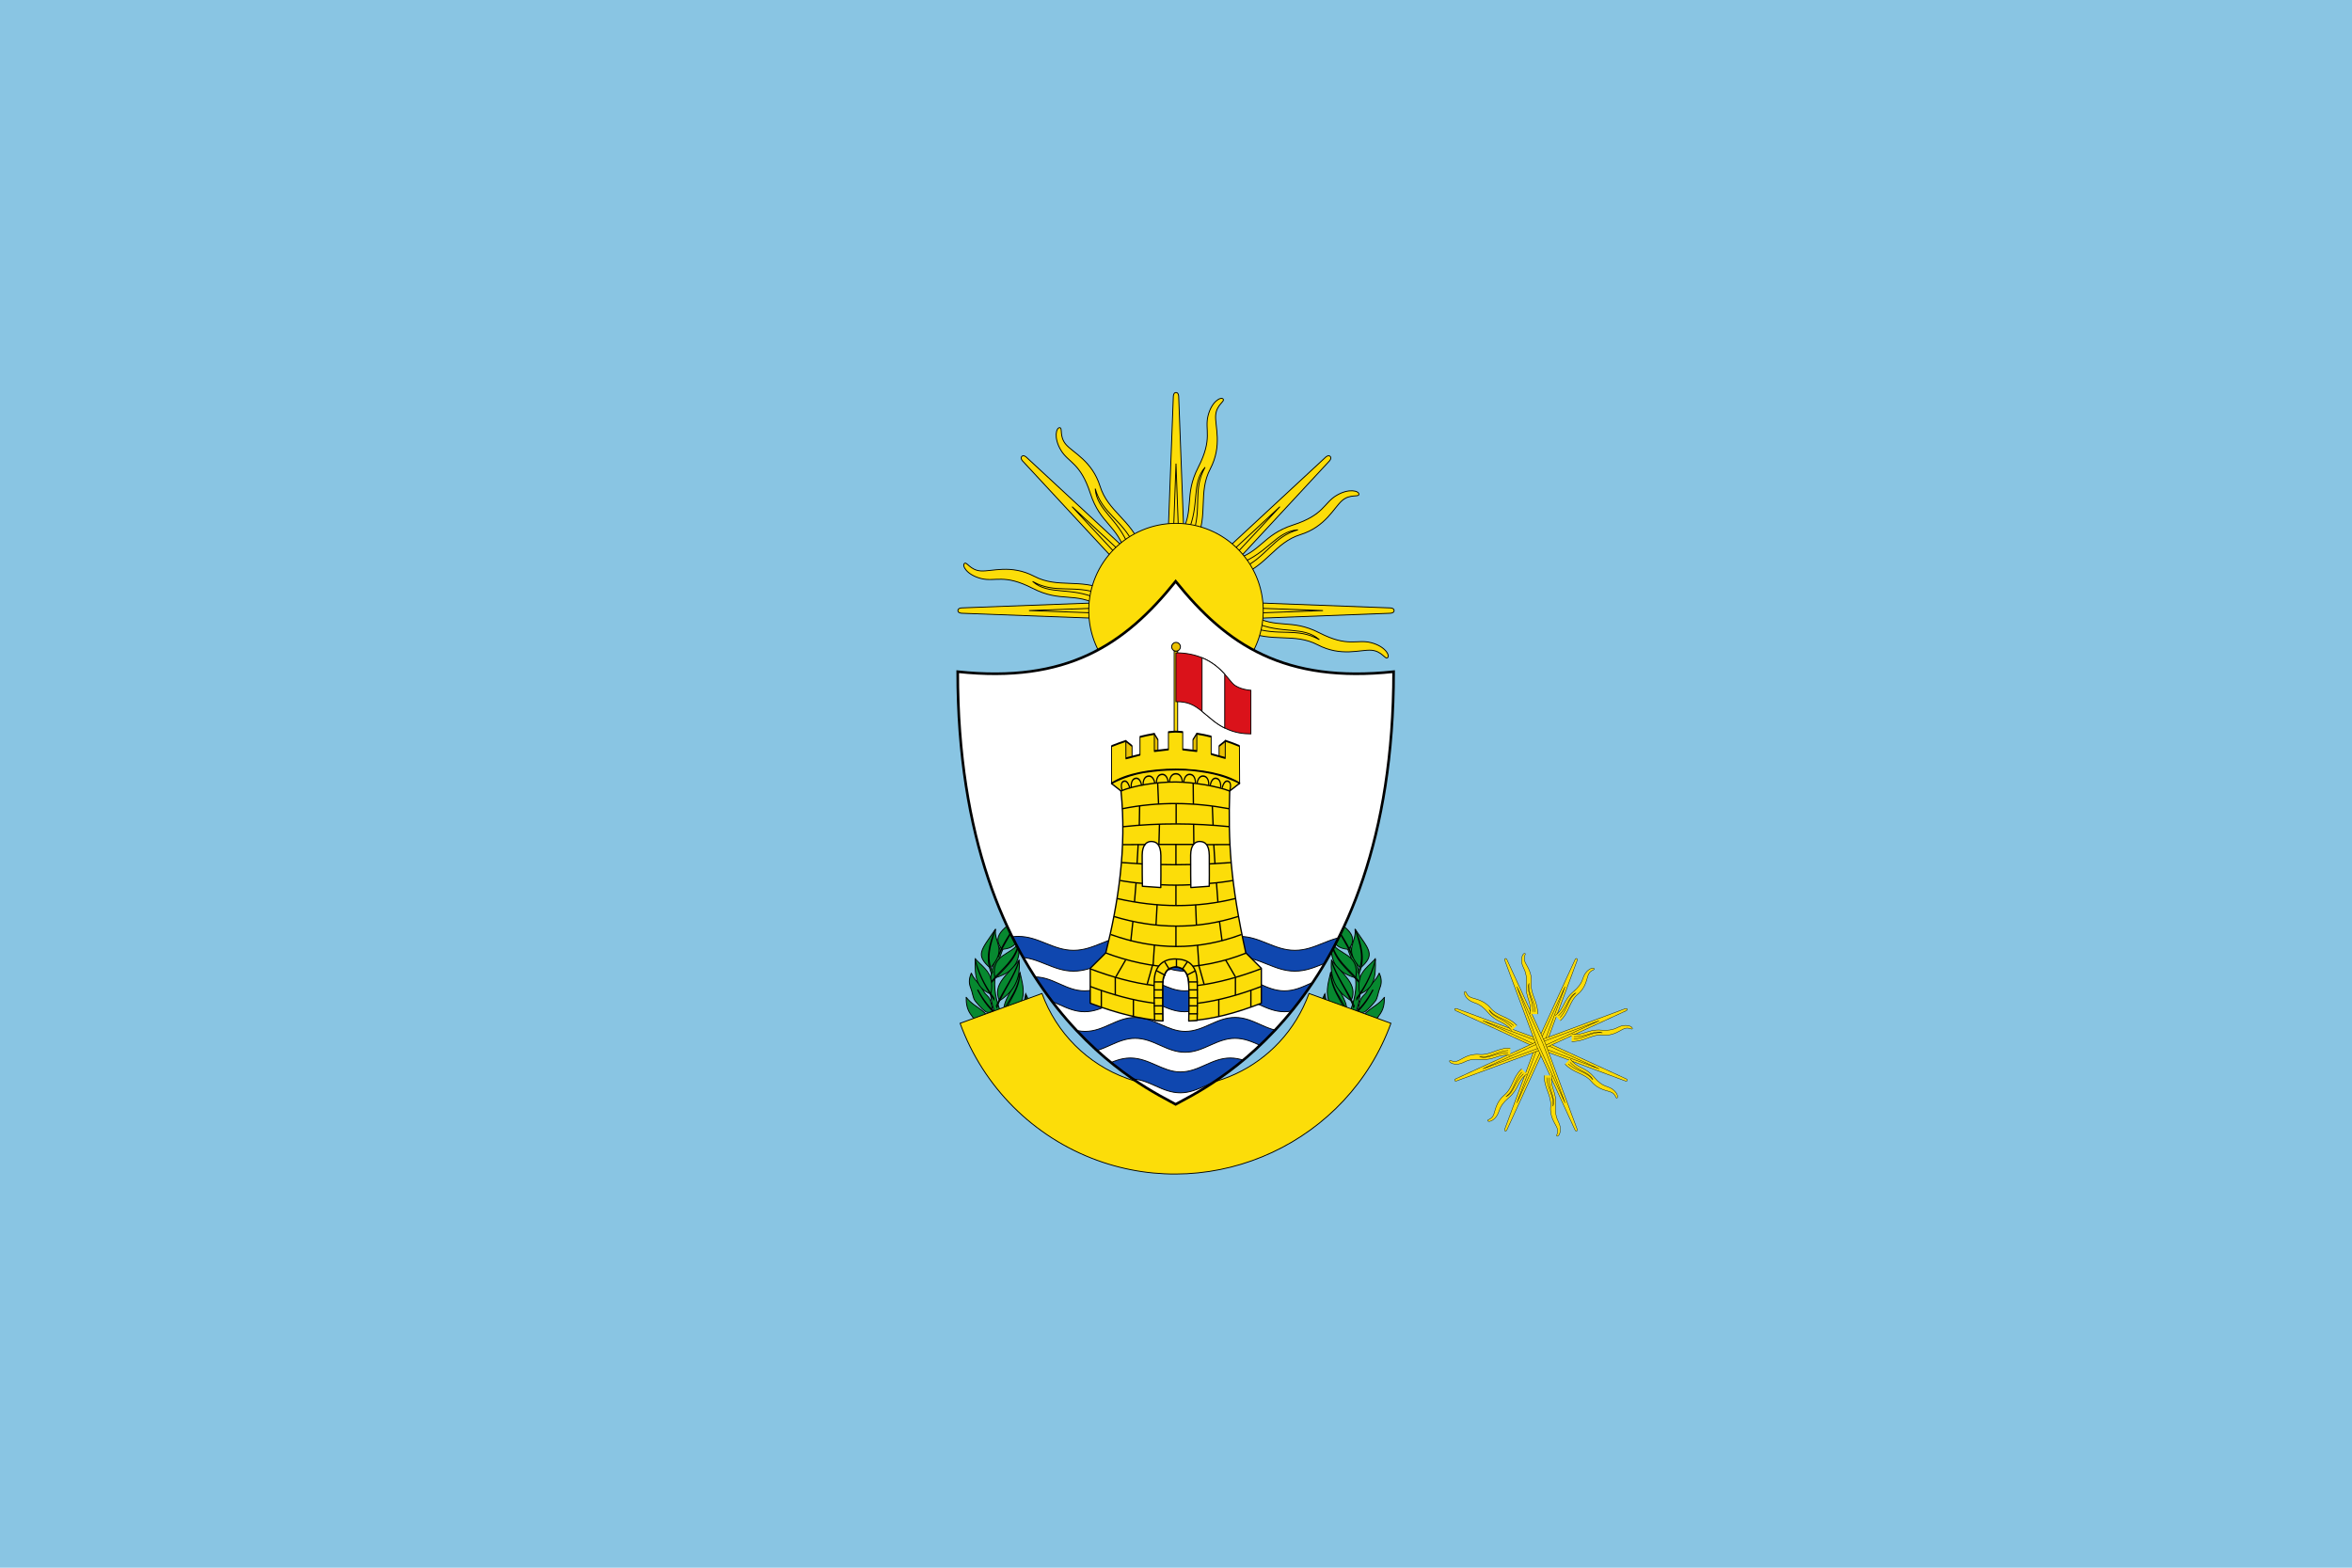 <svg height="500" width="750" xmlns="http://www.w3.org/2000/svg" xmlns:xlink="http://www.w3.org/1999/xlink"><path d="m0 0h750v500h-750z" fill="#89c5e3"/><g fill="#fcdd09" stroke="#000" stroke-width=".65"><g id="a" fill="#fcdd09" stroke="#000" stroke-width=".65" transform="matrix(.428 0 0 .428 375 194.738)"><g id="b" fill="#fcdd09" stroke="#000" stroke-width=".65"><g id="c" fill="#fcdd09" stroke="#000" stroke-width=".65"><g id="d" fill="#fcdd09" stroke="#000" stroke-width=".65"><path d="m-8 0 6 159.5s0 3 2 3 2-3 2-3l6-159.5" fill="#fcdd09" stroke="#000" stroke-width=".65"/><path d="m-4 0 4 109.5 4-109.5" fill="#fcdd09" stroke="#000" stroke-width=".65"/><g fill="#fcdd09" stroke="#000" stroke-width=".65" transform="matrix(.98 .199 -.199 .98 0 0)"><path d="m-4.5 53.5c-5 21.5 6 36 .5 55s3 32 4 40-5 11.5-3 13 8-3.5 8.5-14.5-7-15.75-.5-39-4-31 3-52" fill="#fcdd09" stroke="#000" stroke-width=".65"/><path d="m-1 58c-3 21 7 32.5 1 51 8-14-2-28 3-50" fill="#fcdd09" stroke="#000" stroke-width=".65"/></g></g><use fill="#fcdd09" height="1170" stroke="#000" stroke-width=".65" transform="scale(-1)" width="1820" xlink:href="#d"/></g><use fill="#fcdd09" height="1170" stroke="#000" stroke-width=".65" transform="rotate(90)" width="1820" xlink:href="#c"/></g><use fill="#fcdd09" height="1170" stroke="#000" stroke-width=".65" transform="matrix(.707 .707 -.707 .707 0 0)" width="1820" xlink:href="#b"/></g><g fill="#fcdd09" stroke="#000" stroke-width=".65" transform="matrix(.428 0 0 .428 375 194.738)"><use height="1170" transform="matrix(.924 .383 -.383 .924 0 0)" width="1820" xlink:href="#a"/><circle r="65"/></g></g><g transform="matrix(.278 0 0 .278 263.641 88.026)"><path d="m636.197 510.941a259.587 259.587 0 0 1 -487.864 0" fill="none" transform="matrix(-.82 0 0 .82 722.965 416.118)"/><g stroke="#000"><g fill="#078930" fill-rule="evenodd" stroke-width="2.249" transform="matrix(.468 0 0 .421 116.272 510.34)"><g transform="matrix(1.002 0 0 1 28.511 -705.62)"><g stroke-width="2.249"><path d="m186.155 1247.608c-31.19 49.905-67.242 126.616-62.819 194.785 4.315 66.507 34.319 140.073 155.256 244.803 91.865 79.45 211.847 85.111 271.028 97.255 59.031 12.113 101.746 31.103 111.507 44.148.492-9.188 1.833-18.377-8.011-27.565-28.039-12.357-72.637-25.223-136.956-32.741-172.883-20.208-320.092-140.026-363.569-258.556-31.225-85.127-24.308-130.018 34.862-261.391 0 0-1.297-.738-1.297-.738z"/><g transform="matrix(.982 -.189 .189 .982 -234.227 145.903)"><path d="m40.536 1436.707c13.837 16.041 30.061 23.679 42.244 32.485 9.416 6.806 16.866 15.015 22.355 19.343 5.255 4.143 14.481 7.176 21.284 13.37 10.783 9.818 26.785 38.482 26.785 38.482s-11.47 12.253-24.944 6.916c-41.727-5.17-53.99-24.951-69.504-60.557-8.684-18.463-17.275-31.974-18.22-50.04z"/><path d="m174.235 1547.237 2.816 6.258c-50.014-22.802-115.624-68.779-137.103-115.613 30.542 50.516 80.996 83.823 134.287 109.355z"/></g><g transform="translate(7.13 11.408)"><path d="m102.787 1606.184c18.955 11.261 37.739 14.195 52.791 19.221 11.633 3.885 31.653 10.192 38.546 12.788 6.598 2.485 16.876 7.121 25.675 11.102 13.945 6.309 29.037 23.821 29.037 23.821s-21.217 22.26-46.558 19.108c-19.87-2.472-29.888-7.917-39.856-12.764-10.363-5.038-10.121-10.76-25.046-21.517-16.504-11.895-28.064-35.385-34.588-51.758z"/><path d="m103.044 1607.045c17.159 16.714 49.187 35.3 81.321 49.029 32.184 13.75 69.768 18.151 87.879 18.038l4.78 5.044c-26.057-2.425-60.417-7.145-89.532-19.093-37.962-15.578-69.14-35.594-84.696-52.024z"/></g><path d="m144.845 1687.453c34.223-1.205 53.06 9.442 84.857 16.396 29.722 6.5 64.486-8.954 83.722 19.643-77.457 50.193-133.369 16.42-168.58-36.039z"/><g transform="translate(-12.359 2.377)"><path d="m214.509 1757.785c14.751-12.65 141.485-55.53 161.724-7.604-30.149 33.341-118.392 40.786-161.724 7.604z"/><path d="m216.011 1758.735c67.52 13.48 146.874-.043 178.246-18.535l5.007 3.327c-72.336 30.827-142.616 26.77-183.253 15.208z"/></g><path d="m145.914 1687.446c39.764 26.667 91.011 46.548 200.778 31.843l1.502 3.802c-150.414 12.901-165.298-14.671-202.28-35.645z"/></g><g stroke-width="2.882" transform="matrix(.807 0 0 .755 91.207 435.132)"><path d="m244.55 1791.528c13.386-2.117 29.16-5.222 44.579-7.005 15.487-1.791 21.555-4.471 33-6.049 18.728-2.582 40.165-28.866 106.175-8.807-25.554 58.868-112.758 71.224-183.754 21.862z"/><path d="m245.051 1792.004c52.478 1.864 82.016 25.245 180.318-23.14 8.032-3.953 18.751-6.708 24.966-9.653l9.012 3.327c-6.842 3.054-17.887 2.971-24.041 5.687-122.752 54.164-119.315 28.842-190.255 23.779z"/></g><path d="m661.001 1828.361c.492-9.188 1.958-17.545-7.636-26.733-2.981 5.989-3.649 13.229 7.636 26.733z" stroke-width="2.249"/><g stroke-width="2.606" transform="matrix(.769 -.391 .391 .769 -534.933 490.69)"><path d="m189.858 1574.797c2.462-36.661 20.254 14.148 56.195-67.765 10.445-23.804 10.362-38.988 17.446-74.725-19.567 30.891-52.279 39.225-65.562 63.091-13.069 23.482-9.734 61.239-8.079 79.399z"/><path d="m245.268 1470.101c-22.549 30.364-52.863 66.346-54.286 104.122l-3.521 1.311c5.25-49.683 34.623-72.627 52.74-97.692z"/></g><g stroke-width="2.249" transform="translate(35.651 99.824)"><path d="m29.127 1359.428c11.886 16.699 26.633 25.306 37.483 34.785 8.386 7.326 14.818 15.898 19.68 20.523 4.655 4.428 13.136 8.034 19.103 14.582 9.457 10.379 22.472 39.627 22.472 39.627s-15.264 14.364-27.583 8.205c-12.319-6.159-28.837-20.143-37.008-27.436-8.508-7.594-10.598-25.915-20.588-39.886-11.623-16.256-13.976-32.586-13.559-50.399z"/><path d="m65.136 1411.076c24.259 27.632 54.115 53.981 82.065 66.027l2.202 6.339c-45.511-25.8-64.696-49.123-84.834-71.482z"/></g><g stroke-width="2.562" transform="matrix(.871 .11 -.11 .871 181.054 245.101)"><path d="m46.338 1311.843c8.283 16.215 20.698 25.831 29.278 35.634 6.631 7.577 11.195 15.948 14.973 20.668 3.617 4.519 10.994 8.884 15.476 15.433 7.104 10.38 14.237 37.64 14.237 37.64s-10.349 11.016-20.902 3.877-25.664-21.715-32.097-29.232c-6.699-7.827-10.081-24.768-17.053-38.34-8.113-15.792-7.452-30.295-3.912-45.68z"/><path d="m71.244 1361.883c18.045 27.501 41.604 54.707 65.89 69.232l.962 5.818c-38.451-29.015-52.462-52.039-67.543-74.367z"/></g><g stroke-width="2.249" transform="matrix(.982 -.186 .186 .982 -264.231 198.859)"><path d="m199.657 1188.03c50.538 5.399 47.866-43.078 62.277-83.546-29.765 22.196-87.109 35.766-62.277 83.546z"/><path d="m188.212 1201.764c18.764-35.227 48.714-60.71 73.75-97.444-28.897 41.785-59.926 74.504-76.529 103.129"/></g><g stroke-width="2.433" transform="matrix(.875 -.316 .318 .862 -451.601 341.302)"><path d="m239.543 1626.137c68.374-53.187 27.269-98.055 21.53-137.826-17.373 44.846-66.281 83.52-21.53 137.826z"/><path d="m238.542 1639.445c-2.786-54.158 11.969-100.824 21.53-149.708-9.035 51.618-21.862 103.564-17.023 153.985z"/></g><g stroke-width="2.874" transform="matrix(.76 -.243 .255 .725 -327.934 511.957)"><path d="m163.438 1498.767c7.042-17.821 1.636-25.024 17.19-40.68 16.807-16.917 49.046-47.19 65.925-81.938 2.439 30.72 2.827 78.151-20.969 94.017-18.004 12.005-33.703 15.383-62.146 28.6z"/><path d="m157.369 1509.603c7.132-33.115 72.392-55.106 88.683-132.028-13.362 76.48-79.52 95.76-86.18 138.8z"/></g><g stroke-width="2.809" transform="matrix(.756 -.188 .176 .804 -213.13 368.69)"><path d="m152.924 1449.815c87.127-2.443 78.889-84.64 79.61-123.093-15.734 23.535-34.978 43.989-49.314 60.918-15.653 18.484-30.735 39.352-30.296 62.175z"/><path d="m142.77 1464.569 1.77 8.402c9.65-51.848 70.553-77.365 88.157-146.523-25.728 74.941-75.374 84.834-89.927 138.121z"/></g><g stroke-width="2.483" transform="matrix(.865 -.321 .328 .827 -412.02 493.918)"><path d="m186.317 1175.556c16.659-77.17 69.752-46.986 99.132-80.991-15.197 49.765-37.513 83.745-99.132 80.991z"/><path d="m176.758 1180.597c38.889-26.427 76.361-34.659 108.691-84.687-25.967 48.947-67.298 61.346-110.107 88.384z"/></g><g stroke-width="3.416" transform="matrix(.545 -.286 .265 .657 -278.048 698.993)"><path d="m152.683 1062.64c-35.183 65.438-43.642 103.285-2.124 146.186 0 0 21.8-20.491 27.005-58.194 4.403-31.889-21.616-70.07-24.881-87.992z"/><path d="m150.559 1065.328c-9.88 49.12-10.602 94.552 2.478 168.03l2.832-5.377c-8.206-43.286-17.51-87.63-5.311-162.654z"/></g><g stroke-width="2.438" transform="matrix(.919 -.085 .085 .919 -144.543 348.947)"><path d="m211.101 1024.665c-9.336 41.48 26.57 60.495-24.783 113.925-36.636-43.584-19.148-54.472 24.783-113.925z"/><path d="m210.038 1026.345c-19.74 41.668-34.85 83.838-21.951 129.047l3.54-5.041c-15.292-41.336 2.584-82.671 18.41-124.007z"/></g><g stroke-width="2.249" transform="matrix(.997 .073 -.073 .997 366.392 613.94)"><path d="m-2.285 979.003c-13.326 59.344 24.092 94.211 64.089 111.211 13.934-85.284-42.776-66.093-64.089-111.211z"/><path d="m-3.286 979.003c2.034 34.912 45.946 66.723 67.594 122.618l6.008 3.802c-29.424-67.622-70.227-88.496-73.602-126.42z"/></g><g stroke-width="2.31" transform="matrix(1 0 0 .948 10.933 95.266)"><path d="m346.771 1626.234c-8.843 54.172 22.76 98.192 70.421 111.845 15.56-69.834-48.822-72.333-70.421-111.845z"/><path d="m346.684 1626.669c17.497 42.504 41.164 82.066 83.57 125.676l9.121 1.18c-47.198-37.339-73.109-85.844-92.692-126.856z"/></g><g stroke-width="2.52" transform="matrix(.846 -.285 .285 .846 -20.689 854.747)"><path d="m179.129 1032.294c-5.358 23.899 5.809 50.806 17.113 72.678 11.287 21.84 11.109 28.547 32.375 43.515 40.13-44.036-32.361-79.879-49.488-116.193z"/><path d="m179.531 1031.818c9.363 55.93 41.837 92.823 53.511 130.821l3.219.765c-17.502-52.118-41.608-69.019-56.73-131.586z"/></g><g stroke-width="2.492" transform="matrix(.771 -.467 .465 .775 -559.244 577.636)"><path d="m162.437 1247.353c46.25-3.045 83.747-25.823 108.65-76.992-47.436 21.177-100.03 23.321-108.65 76.992z"/><path d="m147.019 1256.211c38.488-30.431 88.386-50.638 124.269-86.368-29.819 34.017-87.11 57.791-125.331 91.409z"/></g></g><g transform="matrix(-1.002 0 0 1 1182.998 -705.62)"><g stroke-width="2.249"><path d="m186.155 1247.608c-31.19 49.905-67.242 126.616-62.819 194.785 4.315 66.507 34.319 140.073 155.256 244.803 91.865 79.45 211.847 85.111 271.028 97.255 59.031 12.113 101.746 31.103 111.507 44.148.492-9.188 1.833-18.377-8.011-27.565-28.039-12.357-72.637-25.223-136.956-32.741-172.883-20.208-320.092-140.026-363.569-258.556-31.225-85.127-24.308-130.018 34.862-261.391 0 0-1.297-.738-1.297-.738z"/><g transform="matrix(.982 -.189 .189 .982 -234.227 145.903)"><path d="m40.536 1436.707c13.837 16.041 30.061 23.679 42.244 32.485 9.416 6.806 16.866 15.015 22.355 19.343 5.255 4.143 14.481 7.176 21.284 13.37 10.783 9.818 26.785 38.482 26.785 38.482s-11.47 12.253-24.944 6.916c-41.727-5.17-53.99-24.951-69.504-60.557-8.684-18.463-17.275-31.974-18.22-50.04z"/><path d="m174.235 1547.237 2.816 6.258c-50.014-22.802-115.624-68.779-137.103-115.613 30.542 50.516 80.996 83.823 134.287 109.355z"/></g><g transform="translate(7.13 11.408)"><path d="m102.787 1606.184c18.955 11.261 37.739 14.195 52.791 19.221 11.633 3.885 31.653 10.192 38.546 12.788 6.598 2.485 16.876 7.121 25.675 11.102 13.945 6.309 29.037 23.821 29.037 23.821s-21.217 22.26-46.558 19.108c-19.87-2.472-29.888-7.917-39.856-12.764-10.363-5.038-10.121-10.76-25.046-21.517-16.504-11.895-28.064-35.385-34.588-51.758z"/><path d="m103.044 1607.045c17.159 16.714 49.187 35.3 81.321 49.029 32.184 13.75 69.768 18.151 87.879 18.038l4.78 5.044c-26.057-2.425-60.417-7.145-89.532-19.093-37.962-15.578-69.14-35.594-84.696-52.024z"/></g><path d="m144.845 1687.453c34.223-1.205 53.06 9.442 84.857 16.396 29.722 6.5 64.486-8.954 83.722 19.643-77.457 50.193-133.369 16.42-168.58-36.039z"/><g transform="translate(-12.359 2.377)"><path d="m214.509 1757.785c14.751-12.65 141.485-55.53 161.724-7.604-30.149 33.341-118.392 40.786-161.724 7.604z"/><path d="m216.011 1758.735c67.52 13.48 146.874-.043 178.246-18.535l5.007 3.327c-72.336 30.827-142.616 26.77-183.253 15.208z"/></g><path d="m145.914 1687.446c39.764 26.667 91.011 46.548 200.778 31.843l1.502 3.802c-150.414 12.901-165.298-14.671-202.28-35.645z"/></g><g stroke-width="2.882" transform="matrix(.807 0 0 .755 91.207 435.132)"><path d="m244.55 1791.528c13.386-2.117 29.16-5.222 44.579-7.005 15.487-1.791 21.555-4.471 33-6.049 18.728-2.582 40.165-28.866 106.175-8.807-25.554 58.868-112.758 71.224-183.754 21.862z"/><path d="m245.051 1792.004c52.478 1.864 82.016 25.245 180.318-23.14 8.032-3.953 18.751-6.708 24.966-9.653l9.012 3.327c-6.842 3.054-17.887 2.971-24.041 5.687-122.752 54.164-119.315 28.842-190.255 23.779z"/></g><path d="m661.001 1828.361c.492-9.188 1.958-17.545-7.636-26.733-2.981 5.989-3.649 13.229 7.636 26.733z" stroke-width="2.249"/><g stroke-width="2.606" transform="matrix(.769 -.391 .391 .769 -534.933 490.69)"><path d="m189.858 1574.797c2.462-36.661 20.254 14.148 56.195-67.765 10.445-23.804 10.362-38.988 17.446-74.725-19.567 30.891-52.279 39.225-65.562 63.091-13.069 23.482-9.734 61.239-8.079 79.399z"/><path d="m245.268 1470.101c-22.549 30.364-52.863 66.346-54.286 104.122l-3.521 1.311c5.25-49.683 34.623-72.627 52.74-97.692z"/></g><g stroke-width="2.249" transform="translate(35.651 99.824)"><path d="m29.127 1359.428c11.886 16.699 26.633 25.306 37.483 34.785 8.386 7.326 14.818 15.898 19.68 20.523 4.655 4.428 13.136 8.034 19.103 14.582 9.457 10.379 22.472 39.627 22.472 39.627s-15.264 14.364-27.583 8.205c-12.319-6.159-28.837-20.143-37.008-27.436-8.508-7.594-10.598-25.915-20.588-39.886-11.623-16.256-13.976-32.586-13.559-50.399z"/><path d="m65.136 1411.076c24.259 27.632 54.115 53.981 82.065 66.027l2.202 6.339c-45.511-25.8-64.696-49.123-84.834-71.482z"/></g><g stroke-width="2.562" transform="matrix(.871 .11 -.11 .871 181.054 245.101)"><path d="m46.338 1311.843c8.283 16.215 20.698 25.831 29.278 35.634 6.631 7.577 11.195 15.948 14.973 20.668 3.617 4.519 10.994 8.884 15.476 15.433 7.104 10.38 14.237 37.64 14.237 37.64s-10.349 11.016-20.902 3.877-25.664-21.715-32.097-29.232c-6.699-7.827-10.081-24.768-17.053-38.34-8.113-15.792-7.452-30.295-3.912-45.68z"/><path d="m71.244 1361.883c18.045 27.501 41.604 54.707 65.89 69.232l.962 5.818c-38.451-29.015-52.462-52.039-67.543-74.367z"/></g><g stroke-width="2.249" transform="matrix(.982 -.186 .186 .982 -264.231 198.859)"><path d="m199.657 1188.03c50.538 5.399 47.866-43.078 62.277-83.546-29.765 22.196-87.109 35.766-62.277 83.546z"/><path d="m188.212 1201.764c18.764-35.227 48.714-60.71 73.75-97.444-28.897 41.785-59.926 74.504-76.529 103.129"/></g><g stroke-width="2.433" transform="matrix(.875 -.316 .318 .862 -451.601 341.302)"><path d="m239.543 1626.137c68.374-53.187 27.269-98.055 21.53-137.826-17.373 44.846-66.281 83.52-21.53 137.826z"/><path d="m238.542 1639.445c-2.786-54.158 11.969-100.824 21.53-149.708-9.035 51.618-21.862 103.564-17.023 153.985z"/></g><g stroke-width="2.874" transform="matrix(.76 -.243 .255 .725 -327.934 511.957)"><path d="m163.438 1498.767c7.042-17.821 1.636-25.024 17.19-40.68 16.807-16.917 49.046-47.19 65.925-81.938 2.439 30.72 2.827 78.151-20.969 94.017-18.004 12.005-33.703 15.383-62.146 28.6z"/><path d="m157.369 1509.603c7.132-33.115 72.392-55.106 88.683-132.028-13.362 76.48-79.52 95.76-86.18 138.8z"/></g><g stroke-width="2.809" transform="matrix(.756 -.188 .176 .804 -213.13 368.69)"><path d="m152.924 1449.815c87.127-2.443 78.889-84.64 79.61-123.093-15.734 23.535-34.978 43.989-49.314 60.918-15.653 18.484-30.735 39.352-30.296 62.175z"/><path d="m142.77 1464.569 1.77 8.402c9.65-51.848 70.553-77.365 88.157-146.523-25.728 74.941-75.374 84.834-89.927 138.121z"/></g><g stroke-width="2.483" transform="matrix(.865 -.321 .328 .827 -412.02 493.918)"><path d="m186.317 1175.556c16.659-77.17 69.752-46.986 99.132-80.991-15.197 49.765-37.513 83.745-99.132 80.991z"/><path d="m176.758 1180.597c38.889-26.427 76.361-34.659 108.691-84.687-25.967 48.947-67.298 61.346-110.107 88.384z"/></g><g stroke-width="3.416" transform="matrix(.545 -.286 .265 .657 -278.048 698.993)"><path d="m152.683 1062.64c-35.183 65.438-43.642 103.285-2.124 146.186 0 0 21.8-20.491 27.005-58.194 4.403-31.889-21.616-70.07-24.881-87.992z"/><path d="m150.559 1065.328c-9.88 49.12-10.602 94.552 2.478 168.03l2.832-5.377c-8.206-43.286-17.51-87.63-5.311-162.654z"/></g><g stroke-width="2.438" transform="matrix(.919 -.085 .085 .919 -144.543 348.947)"><path d="m211.101 1024.665c-9.336 41.48 26.57 60.495-24.783 113.925-36.636-43.584-19.148-54.472 24.783-113.925z"/><path d="m210.038 1026.345c-19.74 41.668-34.85 83.838-21.951 129.047l3.54-5.041c-15.292-41.336 2.584-82.671 18.41-124.007z"/></g><g stroke-width="2.249" transform="matrix(.997 .073 -.073 .997 366.392 613.94)"><path d="m-2.285 979.003c-13.326 59.344 24.092 94.211 64.089 111.211 13.934-85.284-42.776-66.093-64.089-111.211z"/><path d="m-3.286 979.003c2.034 34.912 45.946 66.723 67.594 122.618l6.008 3.802c-29.424-67.622-70.227-88.496-73.602-126.42z"/></g><g stroke-width="2.31" transform="matrix(1 0 0 .948 10.933 95.266)"><path d="m346.771 1626.234c-8.843 54.172 22.76 98.192 70.421 111.845 15.56-69.834-48.822-72.333-70.421-111.845z"/><path d="m346.684 1626.669c17.497 42.504 41.164 82.066 83.57 125.676l9.121 1.18c-47.198-37.339-73.109-85.844-92.692-126.856z"/></g><g stroke-width="2.52" transform="matrix(.846 -.285 .285 .846 -20.689 854.747)"><path d="m179.129 1032.294c-5.358 23.899 5.809 50.806 17.113 72.678 11.287 21.84 11.109 28.547 32.375 43.515 40.13-44.036-32.361-79.879-49.488-116.193z"/><path d="m179.531 1031.818c9.363 55.93 41.837 92.823 53.511 130.821l3.219.765c-17.502-52.118-41.608-69.019-56.73-131.586z"/></g><g stroke-width="2.492" transform="matrix(.771 -.467 .465 .775 -559.244 577.636)"><path d="m162.437 1247.353c46.25-3.045 83.747-25.823 108.65-76.992-47.436 21.177-100.03 23.321-108.65 76.992z"/><path d="m147.019 1256.211c38.488-30.431 88.386-50.638 124.269-86.368-29.819 34.017-87.11 57.791-125.331 91.409z"/></g></g></g><path d="m246.868 823.159-93.954 34.198c26.573 73.008 84.137 130.598 157.145 157.171 135.908 49.466 287.562-21.263 337.029-157.171l-93.979-34.198c-30.982 85.123-123.729 128.371-208.852 97.389-45.292-16.485-80.904-52.097-97.389-97.389z" fill="#fcdd09"/></g></g><g stroke="#000" transform="matrix(.278 0 0 .278 298.441 88.847)"><path d="m275 347.362c-59.054 73.661-125.475 116.897-250 103.656 0 383.987 220.985 479.592 250 496.344 29.015-16.752 250-112.357 250-496.344-124.525 13.241-190.946-29.995-250-103.656z" fill="#fff"/><g transform="translate(-124.719 -5)"><path d="m398 432.362h4v120h-4z" fill="#fcdd09"/><g transform="translate(0 252.362)"><path d="m400 182v56c14.126 0 20.954 3.903 30 11.219 3.579 2.895 7.454 6.19 12.344 10.188 4.693 3.837 9.264 6.682 13.656 8.875 11.747 5.866 22.182 6.719 30 6.719v-50s-13.38-.69-20.375-7.344c-2.165-2.059-5.285-6.339-9.625-11.156-5.786-6.422-13.918-13.831-26-18.844-8.136-3.376-17.954-5.656-30-5.656z" fill="#da121a"/><path d="m430 187.656v61.562c3.579 2.895 7.454 6.19 12.344 10.188 4.693 3.837 9.264 6.682 13.656 8.875v-61.781c-5.786-6.422-13.918-13.831-26-18.844z" fill="#fff"/><path d="m219.125 507.312c-2.324 0-4.539.162-6.656.438 4.101 8.283 8.337 16.224 12.656 23.844.872.098 1.742.209 2.594.344 2.758.437 5.428 1.063 8.031 1.812 2.603.749 5.115 1.626 7.625 2.562 2.51.936 5.021 1.939 7.5 2.938 2.479.999 4.958 1.97 7.469 2.906 2.51.936 5.053 1.813 7.656 2.562 2.603.749 5.273 1.376 8.031 1.812 2.758.437 5.588.688 8.562.688 2.975 0 5.836-.251 8.594-.688 2.758-.437 5.428-1.063 8.031-1.812 2.603-.749 5.115-1.626 7.625-2.562 2.51-.936 5.021-1.908 7.5-2.906 2.479-.999 4.958-2.001 7.469-2.938 2.51-.936 5.053-1.813 7.656-2.562 2.603-.749 5.273-1.376 8.031-1.812 2.758-.437 5.588-.688 8.562-.688 2.975 0 5.836.251 8.594.688 2.758.437 5.428 1.063 8.031 1.812 2.603.749 5.115 1.626 7.625 2.562 2.51.936 5.021 1.939 7.5 2.938 2.479.999 4.958 1.97 7.469 2.906 2.51.936 5.053 1.813 7.656 2.562 2.603.749 5.273 1.376 8.031 1.812 2.758.437 5.588.688 8.562.688 2.975 0 5.836-.251 8.594-.688s5.428-1.063 8.031-1.812c2.603-.749 5.146-1.626 7.656-2.562 2.51-.936 4.989-1.908 7.469-2.906 2.479-.999 4.958-2.001 7.469-2.938 2.51-.936 5.053-1.813 7.656-2.562 2.603-.749 5.273-1.376 8.031-1.812 2.758-.437 5.588-.688 8.562-.688 2.975 0 5.836.251 8.594.688 2.758.437 5.428 1.063 8.031 1.812 2.603.749 5.146 1.626 7.656 2.562 2.51.936 4.989 1.939 7.469 2.938 2.479.999 4.958 1.97 7.469 2.906 2.51.936 5.053 1.813 7.656 2.562 2.603.749 5.273 1.376 8.031 1.812 2.758.437 5.588.688 8.562.688 2.975 0 5.836-.251 8.594-.688 2.758-.437 5.428-1.063 8.031-1.812 2.603-.749 5.146-1.626 7.656-2.562 2.51-.936 4.989-1.908 7.469-2.906.98-.395 1.956-.796 2.938-1.188 5.424-9.223 10.712-18.951 15.812-29.188-1.219.285-2.436.595-3.625.938-2.603.749-5.146 1.626-7.656 2.562-2.51.936-4.989 1.939-7.469 2.938-2.479.999-4.958 1.97-7.469 2.906-2.51.936-5.053 1.813-7.656 2.562-2.603.749-5.273 1.376-8.031 1.812-2.758.437-5.619.688-8.594.688-2.975 0-5.804-.251-8.562-.688-2.758-.437-5.428-1.063-8.031-1.812-2.603-.749-5.146-1.626-7.656-2.562-2.51-.936-4.989-1.908-7.469-2.906-2.479-.999-4.958-2.001-7.469-2.938-2.51-.936-5.053-1.813-7.656-2.562-2.603-.749-5.273-1.376-8.031-1.812-2.758-.437-5.619-.688-8.594-.688-2.975 0-5.804.251-8.562.688-2.758.437-5.428 1.063-8.031 1.812-2.603.749-5.146 1.626-7.656 2.562-2.51.936-4.989 1.939-7.469 2.938-2.479.999-4.958 1.97-7.469 2.906-2.51.936-5.053 1.813-7.656 2.562-2.603.749-5.273 1.376-8.031 1.812s-5.619.688-8.594.688c-2.777 0-5.475-.251-8.125-.688-2.65-.437-5.246-1.063-7.812-1.812-5.132-1.498-10.13-3.471-15.188-5.469-2.529-.999-5.081-2.001-7.656-2.938-2.575-.936-5.21-1.813-7.875-2.562-2.665-.749-5.358-1.376-8.156-1.812s-5.681-.688-8.656-.688c-2.975 0-5.804.251-8.562.688-2.758.437-5.428 1.063-8.031 1.812-2.603.749-5.146 1.626-7.656 2.562-2.51.936-4.989 1.939-7.469 2.938-2.479.999-4.99 1.97-7.5 2.906-2.51.936-5.022 1.813-7.625 2.562-2.603.749-5.273 1.376-8.031 1.812-2.758.437-5.619.688-8.594.688-2.975 0-5.804-.251-8.562-.688-2.758-.437-5.428-1.063-8.031-1.812-2.603-.749-5.146-1.626-7.656-2.562-2.51-.936-4.989-1.908-7.469-2.906-2.479-.999-4.99-2.001-7.5-2.938-2.51-.936-5.022-1.813-7.625-2.562-2.603-.749-5.273-1.376-8.031-1.812-2.758-.437-5.619-.688-8.594-.688zm19.438 46.5c6.53 10.144 13.189 19.637 19.938 28.5.449.18.896.346 1.344.531 2.267.938 4.511 1.938 6.75 2.938s4.483 2 6.75 2.938 4.556 1.812 6.906 2.562 4.759 1.375 7.25 1.812 5.064.688 7.75.688 5.259-.25 7.75-.688 4.899-1.062 7.25-1.812 4.639-1.625 6.906-2.562 4.511-1.938 6.75-2.938 4.483-2 6.75-2.938 4.556-1.812 6.906-2.562 4.759-1.375 7.25-1.812 5.064-.688 7.75-.688 5.259.25 7.75.688 4.899 1.062 7.25 1.812 4.639 1.625 6.906 2.562 4.511 1.938 6.75 2.938 4.483 2 6.75 2.938 4.556 1.812 6.906 2.562 4.759 1.375 7.25 1.812 5.064.688 7.75.688 5.259-.25 7.75-.688 4.899-1.062 7.25-1.812 4.639-1.625 6.906-2.562 4.511-1.938 6.75-2.938 4.483-2 6.75-2.938 4.556-1.812 6.906-2.562 4.759-1.375 7.25-1.812 5.064-.688 7.75-.688c2.686 0 5.259.25 7.75.688s4.899 1.062 7.25 1.812 4.639 1.625 6.906 2.562 4.511 1.938 6.75 2.938 4.483 2 6.75 2.938 4.556 1.812 6.906 2.562 4.759 1.375 7.25 1.812 5.064.688 7.75.688 5.259-.25 7.75-.688c.296-.052.581-.13.875-.188 8.213-10.108 16.38-21.057 24.344-33-1.44.623-2.881 1.267-4.312 1.906-2.239 1-4.483 2-6.75 2.938s-4.556 1.812-6.906 2.562-4.759 1.375-7.25 1.812-5.064.688-7.75.688-5.259-.25-7.75-.688-4.899-1.062-7.25-1.812-4.639-1.625-6.906-2.562-4.511-1.938-6.75-2.938-4.483-2-6.75-2.938-4.556-1.812-6.906-2.562-4.759-1.375-7.25-1.812-5.064-.688-7.75-.688-5.259.25-7.75.688-4.899 1.062-7.25 1.812-4.639 1.625-6.906 2.562-4.511 1.938-6.75 2.938-4.483 2-6.75 2.938-4.556 1.812-6.906 2.562-4.759 1.375-7.25 1.812-5.064.688-7.75.688c-2.507 0-4.951-.25-7.344-.688s-4.745-1.062-7.062-1.812c-4.634-1.5-9.152-3.5-13.719-5.5-2.284-1-4.581-2-6.906-2.938s-4.687-1.812-7.094-2.562-4.848-1.375-7.375-1.812-5.126-.688-7.812-.688-5.259.25-7.75.688-4.899 1.062-7.25 1.812-4.639 1.625-6.906 2.562-4.511 1.938-6.75 2.938-4.483 2-6.75 2.938-4.556 1.812-6.906 2.562-4.759 1.375-7.25 1.812-5.064.688-7.75.688-5.259-.25-7.75-.688-4.899-1.062-7.25-1.812-4.639-1.625-6.906-2.562-4.511-1.938-6.75-2.938-4.483-2-6.75-2.938-4.556-1.812-6.906-2.562-4.759-1.375-7.25-1.812c-2.296-.403-4.665-.652-7.125-.688zm114.656 46.5c-2.686 0-5.259.25-7.75.688s-4.899 1.062-7.25 1.812-4.639 1.625-6.906 2.562-4.511 1.938-6.75 2.938-4.483 2-6.75 2.938-4.556 1.812-6.906 2.562-4.759 1.375-7.25 1.812-5.064.688-7.75.688-5.259-.25-7.75-.688c-.613-.108-1.21-.246-1.812-.375 7.856 8.379 15.648 15.978 23.281 22.906.426-.126.859-.24 1.281-.375 2.351-.75 4.639-1.625 6.906-2.562s4.511-1.938 6.75-2.938 4.483-2 6.75-2.938 4.556-1.812 6.906-2.562 4.759-1.375 7.25-1.812 5.064-.688 7.75-.688 5.259.25 7.75.688 4.899 1.062 7.25 1.812 4.639 1.625 6.906 2.562 4.511 1.938 6.75 2.938 4.483 2 6.75 2.938 4.556 1.812 6.906 2.562 4.759 1.375 7.25 1.812 5.064.688 7.75.688 5.259-.25 7.75-.688 4.899-1.062 7.25-1.812 4.639-1.625 6.906-2.562 4.511-1.938 6.75-2.938 4.483-2 6.75-2.938 4.556-1.812 6.906-2.562 4.759-1.375 7.25-1.812 5.064-.688 7.75-.688c2.686 0 5.259.25 7.75.688s4.899 1.062 7.25 1.812 4.639 1.625 6.906 2.562 4.511 1.938 6.75 2.938c.051.023.105.04.156.062 5.714-5.414 11.495-11.219 17.312-17.438-1.292-.32-2.557-.693-3.812-1.094-2.351-.75-4.639-1.625-6.906-2.562s-4.511-1.938-6.75-2.938-4.483-2-6.75-2.938-4.556-1.812-6.906-2.562-4.759-1.375-7.25-1.812-5.064-.688-7.75-.688-5.259.25-7.75.688-4.899 1.062-7.25 1.812-4.639 1.625-6.906 2.562-4.511 1.938-6.75 2.938-4.483 2-6.75 2.938-4.556 1.812-6.906 2.562-4.759 1.375-7.25 1.812-5.064.688-7.75.688c-2.507 0-4.951-.25-7.344-.688s-4.745-1.062-7.062-1.812c-4.634-1.5-9.152-3.5-13.719-5.5-2.284-1-4.581-2-6.906-2.938s-4.687-1.812-7.094-2.562-4.848-1.375-7.375-1.812-5.126-.688-7.812-.688zm-5.438 46.531c-2.686 0-5.259.25-7.75.688s-4.899 1.062-7.25 1.812-4.639 1.625-6.906 2.562c-.061.025-.127.037-.188.062 8.889 7.242 17.376 13.532 25.281 18.969 1.552.114 3.076.301 4.562.562 2.491.438 4.899 1.062 7.25 1.812s4.639 1.625 6.906 2.562 4.511 1.938 6.75 2.938 4.483 2 6.75 2.938 4.556 1.812 6.906 2.562 4.759 1.375 7.25 1.812 5.064.688 7.75.688 5.259-.25 7.75-.688 4.899-1.062 7.25-1.812 4.639-1.625 6.906-2.562 4.511-1.938 6.75-2.938 4.483-2 6.75-2.938c.99-.409 1.967-.807 2.969-1.188 10.316-6.834 21.826-15.183 34-25.312-.022-.007-.041-.024-.062-.031-2.351-.75-4.759-1.375-7.25-1.812s-5.064-.688-7.75-.688-5.259.25-7.75.688-4.899 1.062-7.25 1.812-4.639 1.625-6.906 2.562-4.511 1.938-6.75 2.938-4.483 2-6.75 2.938-4.556 1.812-6.906 2.562-4.759 1.375-7.25 1.812-5.064.688-7.75.688c-2.507 0-4.951-.25-7.344-.688s-4.745-1.062-7.062-1.812c-4.634-1.5-9.152-3.5-13.719-5.5-2.284-1-4.581-2-6.906-2.938s-4.687-1.812-7.094-2.562-4.848-1.375-7.375-1.812-5.126-.688-7.812-.688z" fill="#0f47af" fill-rule="evenodd"/></g><g stroke-linecap="round" stroke-linejoin="round" transform="matrix(1.523 0 0 1.523 -166.779 -347.254)"><g fill-rule="evenodd" stroke-width=".808" transform="matrix(.849 0 0 1.805 184.518 -831.653)"><g fill="#eac102"><path d="m239.283 778.974-3.157 2.388v13.117l11.214-3.783z"/><path d="m201.909 778.974 3.157 2.388v13.117l-11.214-3.783z"/><path d="m264.52 781.999-5.22 1.976v13.117l13.277-3.371z"/><path d="m176.884 781.999 5.22 1.976v13.117l-13.277-3.371z"/></g><path d="m1055.938 537.312c-4.404.685-8.719 1.423-12.75 2.188v15.568c25.019-7.775 88.765-7.658 113.625 0l-.156-15.63c-4.058-.819-8.29-1.535-12.594-2.219v7.231l-12.5-1.656v-7.293c-4.242-.504-8.477-.896-12.719-1.219v7.262l-12.5-.688v-7.231c-2.135-.059-4.324-.19-6.406-.188-2.028.003-4.19.151-6.281.219v7.2l-12.5.688v-7.168c-4.255.348-8.479.735-12.719 1.25v7.45l-12.5 1.531z" fill="#fcdd09" transform="translate(-879.298 244.53)"/></g><path d="m372.562 601.312c-10.455.086-14.51.583-24.938 2.062-14.205 2.545-23.969 8.312-23.969 8.312l7.125 5.594c4.438 42.803-2.107 84.642-11.438 121.938l-11.719 11.656v26.281c20.41 7.74 37.916 12.014 54.656 13.312-.072-4.483-.269-16.041-.156-25.688.034-2.859.354-5.222.906-7.156.276-.967.621-1.833 1-2.594.379-.761.786-1.429 1.25-2 .464-.571.969-1.039 1.5-1.438.53-.399 1.108-.727 1.688-.969 1.159-.484 2.378-.666 3.625-.625 1.247.042 2.484.246 3.625.719.57.236 1.105.554 1.625.938.52.384 1.015.849 1.469 1.406s.879 1.18 1.25 1.938.696 1.642.969 2.625c.544 1.967.883 4.407.938 7.438.183 10.199-.005 21.126-.062 25.438 17.353-1.201 34.741-5.59 54.594-13.344v-26.281l-11.719-11.656c-11.607-53.143-13.357-84.2-12.125-121.938l7.469-5.781c0-0-10.578-5.741-24-8.062-8.896-1.442-13.108-2.211-23.562-2.125zm-19.406 54.031c.219-.013.436-.007.656 0 3.529.115 6.846 2.013 7 10.438.154 8.422-.062 24.25-.062 24.25l-13.844-.969c0 0-.251-15.515-.156-23.469.089-7.453 3.12-10.048 6.406-10.25zm36.5 0c.219-.013.436-.007.656 0 3.529.115 6.815 2.013 6.969 10.438.154 8.422-.031 23.281-.031 23.281l-13.844.969c-0.0 0-.251-16.484-.156-24.438.089-7.453 3.12-10.048 6.406-10.25z" fill="#fcdd09" fill-rule="evenodd"/><path d="m319.341 739.314c15.903 6.01 35.712 10.641 52.739 10.686 17.027.045 36.244-3.92 52.719-10.542" fill="none"/><path d="m330.744 617.362c8.968-4.138 27.666-6.943 41.153-6.857 13.21.084 31.44 3.183 40.663 6.789" fill="none"/><path d="m372.099 743.837c-8.16-.192-16.094 3.868-16.312 17.125-.219 13.263.312 29.121.312 29.121l6.17.459c-.04-2.083-.212-14.963-.088-25.611.034-2.859.055-5.222.607-7.156.276-.967.621-1.833 1-2.594.379-.761.587-1.429 1.051-2 .464-.571.82-1.039 1.35-1.438.53-.399.958-.727 1.538-.969 1.159-.484 3.325-1.115 4.572-1.074 1.247.042 2.983.695 4.124 1.167.57.236.906.554 1.426.938.52.384.716.818 1.17 1.375s.929 1.212 1.3 1.969.697 1.642.969 2.625c.544 1.967.498 4.408.588 7.438.335 11.28-.03 23.398-.062 25.361l6.317-.459s.45-14.796.094-28.84c-.356-14.049-7.965-17.245-16.125-17.438z" fill="#fcdd09" fill-rule="evenodd"/></g><g fill="none" transform="matrix(1.523 0 0 1.523 -166.779 -347.254)"><path d="m307.587 751.263c16.058 6.058 32.115 10.602 48.173 12.603"/><path d="m436.109 751.263c-16.012 6.058-32.024 10.602-48.035 12.603"/></g><g fill="none" transform="matrix(1.523 0 0 1.523 -166.482 -347.254)"><path d="m372.369 749.804v-5.564"/><path d="m355.575 785.153h6.591"/><path d="m355.575 779.146h6.591"/><path d="m355.611 761.123h7.06"/><path d="m355.575 767.13h6.591"/><path d="m355.575 773.138h6.591"/><path d="m367.341 752.253-3.883-6.356"/><path d="m364.148 756.311-7.005-3.775"/><path d="m388.519 785.153h-6.591"/><path d="m388.519 779.146h-6.591"/><path d="m388.519 761.123h-6.591"/><path d="m388.519 767.13h-6.591"/><path d="m388.519 773.138h-6.591"/><path d="m376.753 751.605 3.883-5.708"/><path d="m380.487 755.879 6.464-3.343"/><g stroke-linecap="round" stroke-linejoin="round" stroke-width="1.08" transform="matrix(.829 0 0 1.034 189.012 -225.213)"><path d="m214.909 807.82s.214-5.515 5.717-5.545c5.503-.03 5.871 5.54 5.871 5.54"/><path d="m203.001 808.683s-.259-5.512 4.738-5.955c4.997-.443 5.79 5.081 5.79 5.081"/><path d="m190.935 810.164s-.512-5.494 4.46-6.166c4.972-.671 6.017 4.811 6.017 4.811"/><path d="m180.057 811.902s-.611-5.479 3.82-6.275c4.432-.795 5.52 4.658 5.52 4.658"/><path d="m171.644 813.847s-1.977-5.156 1.69-6.135c3.667-.979 5.237 4.497 5.237 4.497"/><path d="m238.403 808.683s.259-5.512-4.738-5.955c-4.997-.443-5.79 5.081-5.79 5.081"/><path d="m250.469 810.164s.512-5.494-4.46-6.166c-4.972-.671-6.017 4.811-6.017 4.811"/><path d="m261.347 811.902s.611-5.479-3.82-6.275c-4.432-.795-5.52 4.658-5.52 4.658"/><path d="m269.761 813.847s1.977-5.156-1.69-6.135c-3.667-.979-5.237 4.497-5.237 4.497"/></g><path d="m322.84 725.383c33.397 12.035 66.241 12.105 98.524 0"/><path d="m325.317 711.851c31.696 9.576 62.849 9.735 93.431 0"/><path d="m327.833 698.319c30.337 6.956 59.963 7.155 88.815 0"/><path d="m358.222 611.159.675 16.11"/><path d="m384.96 611.243.169 16.026"/><path d="m331.614 630.66c27.394-5.484 54.139-4.908 80.419 0"/><path d="m332.226 644.191c26.916-2.891 53.625-2.678 80.17 0"/><path d="m344.642 628.534-.253 14.423"/><path d="m372.139 626.594v15.351"/><path d="m399.384 628.703.59 14.423"/><path d="m385.298 642.114.169 15.267"/><path d="m359.572 642.536-.422 15.098"/><path d="m371.971 657.55v15.436"/><path d="m343.538 657.634-.843 14.339"/><path d="m400.472 657.634.928 14.592"/><path d="m341.943 686.481-1.181 14.339"/><path d="m371.971 688.083v15.689"/><path d="m402.504 686.565 1.097 14.423"/><path d="m357.8 702.928-.843 15.351"/><path d="m386.816 703.097.59 15.182"/><path d="m339.581 715.496-1.603 14.845"/><path d="m371.971 719.207v15.436"/><path d="m404.782 715.665 1.94 14.508"/><path d="m388.25 733.546 1.012 15.182"/><path d="m355.776 733.378-1.012 15.351"/><g transform="translate(-82.238 4.74)"><path d="m416.332 739.857-7.387 12.722"/><path d="m436.646 743.55-4.104 14.569"/></g><g transform="matrix(-1 0 0 1 825.731 4.74)"><path d="m416.332 739.857-7.387 12.722"/><path d="m436.646 743.55-4.104 14.569"/></g><path d="m307.587 764.6c16.146 6.058 32.292 10.602 48.439 12.603"/><path d="m436.109 764.6c-15.89 6.058-31.78 10.602-47.67 12.603"/><path d="m326.296 757.523v13.623"/><path d="m339.936 774.604v12.417"/><path d="m416.785 757.523v13.623"/><path d="m315.784 767.53v12.251"/><path d="m428.411 767.53v12.251"/><path d="m404.254 774.604v12.417"/><path d="m332.047 657.718 16.944-.078"/><path d="m395.272 657.718 17.414-.078"/><path d="m358.796 657.561h26.514"/><path d="m331.106 671.21 15.532 1.02"/><path d="m413.549 671.21-16.394 1.02"/><path d="m329.851 684.702c5.753 1.048 11.399 1.775 16.944 2.196"/><path d="m414.961 684.702c-5.966 1.048-11.822 1.775-17.571 2.196"/><path d="m360.757 687.918c7.615.443 15.107.393 22.513 0"/><path d="m360.757 672.701c7.615.231 15.107.187 22.513 0"/></g><path d="m407.634 179.723a4.723 4.723 0 1 1 -9.447 0 4.723 4.723 0 1 1 9.447 0z" fill="#eac102" transform="matrix(1.059 0 0 1.059 -26.515 237.11)"/></g><path d="m275 347.362c-59.054 73.661-125.475 116.897-250 103.656 0 383.987 220.985 479.592 250 496.344 29.015-16.752 250-112.357 250-496.344-124.525 13.241-190.946-29.995-250-103.656z" fill="none" stroke-width="3"/></g></svg>